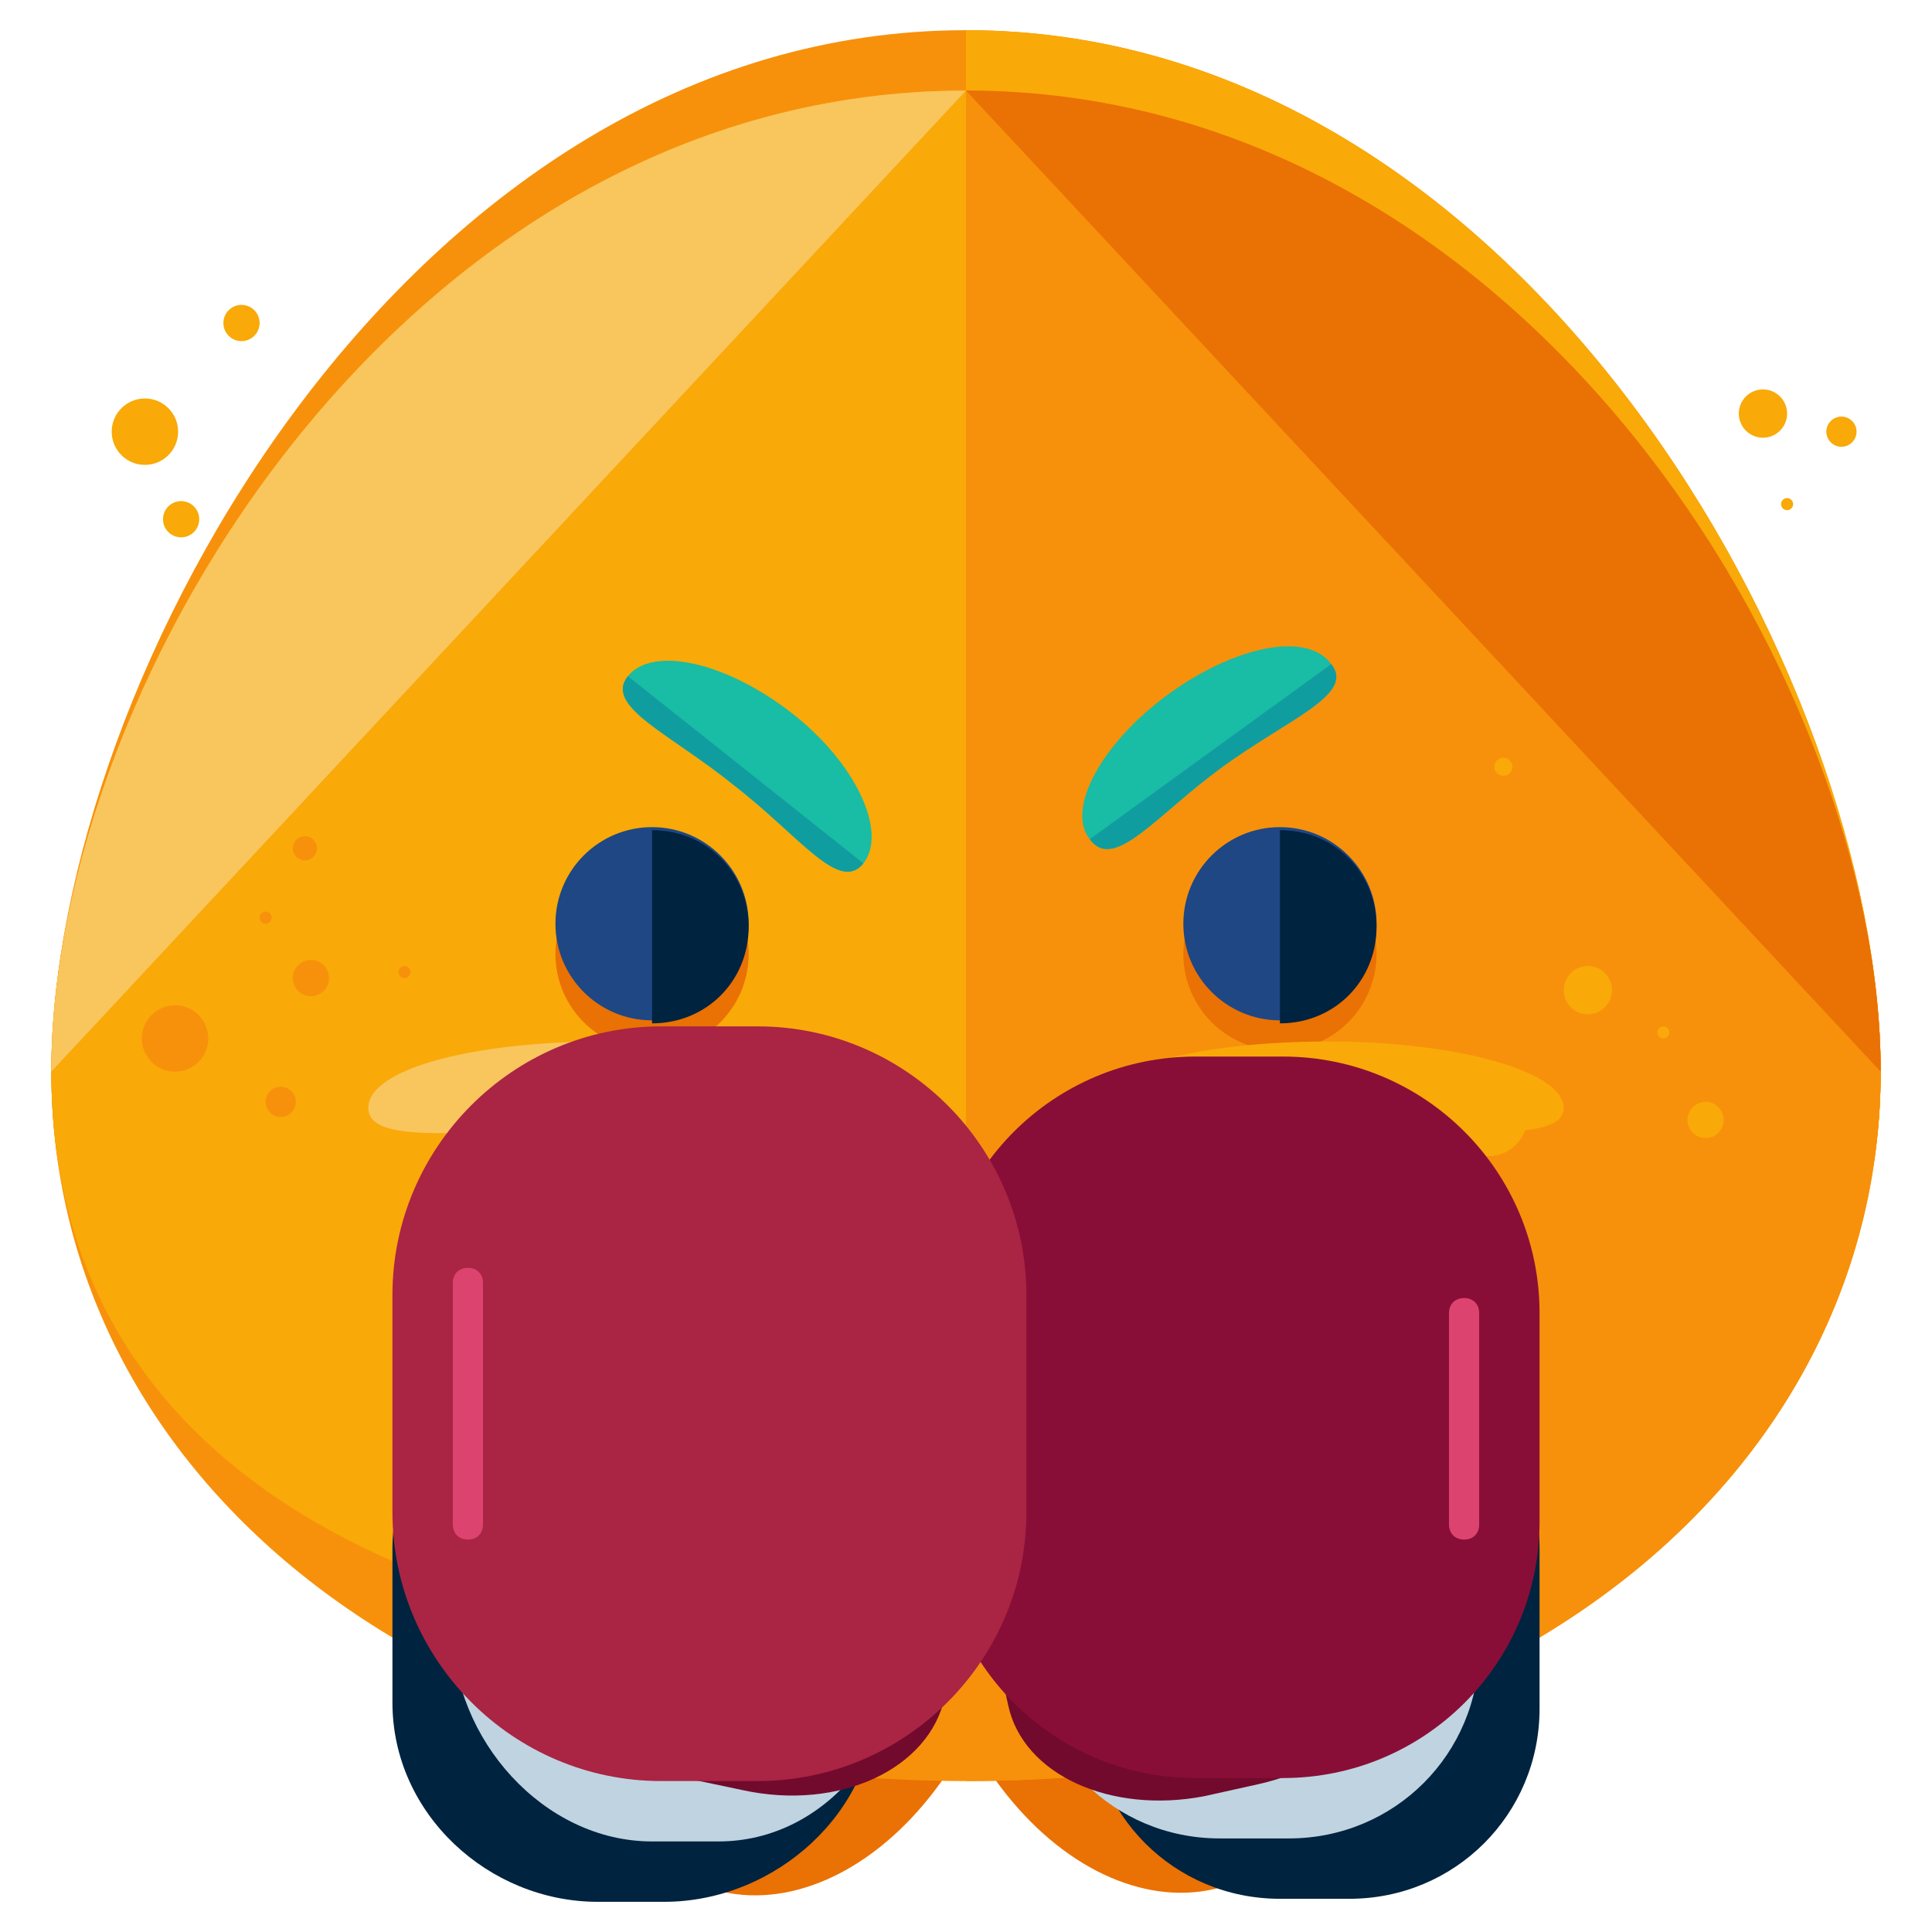 <?xml version="1.0" encoding="utf-8"?>
<!-- Generator: Adobe Illustrator 16.0.0, SVG Export Plug-In . SVG Version: 6.00 Build 0)  -->
<!DOCTYPE svg PUBLIC "-//W3C//DTD SVG 1.1//EN" "http://www.w3.org/Graphics/SVG/1.1/DTD/svg11.dtd">
<svg version="1.1" id="Layer_1" xmlns="http://www.w3.org/2000/svg" xmlns:xlink="http://www.w3.org/1999/xlink" x="0px" y="0px"
	 width="64px" height="64px" viewBox="0 0 64 64" enable-background="new 0 0 64 64" xml:space="preserve">
<g>
	<g>
		
			<ellipse transform="matrix(0.311 -0.95 0.95 0.311 -32.365 61.93)" fill="#EA7103" cx="26.5" cy="53.3" rx="9.7" ry="6.8"/>
	</g>
	<g>
		
			<ellipse transform="matrix(-0.311 -0.95 0.95 -0.311 -1.287 105.637)" fill="#EA7103" cx="37.7" cy="53.3" rx="9.7" ry="6.8"/>
	</g>
	<g>
		<g>
			<g>
				<g>
					<g>
						<path fill="#F7910B" d="M62.3,35.5C62.3,48.5,50.4,59,32,59C13.6,59,1.7,48.5,1.7,35.5S13.6,3,32,3
							C50.4,3,62.3,22.5,62.3,35.5z"/>
					</g>
					<g>
						<path fill="#F7910B" d="M62.3,35.5C62.3,48.5,50.4,55,32,55C13.6,55,1.7,48.5,1.7,35.5S13.6,1,32,1
							C50.4,1,62.3,22.5,62.3,35.5z"/>
					</g>
					<g>
						<path fill="#F9A908" d="M32,1c18.4,0,30.3,21.5,30.3,34.5S50.4,55,32,55"/>
					</g>
					<g>
						<path fill="#F9A908" d="M62.3,35.5C62.3,48.5,50.4,55,32,55C13.6,55,1.7,48.5,1.7,35.5S13.6,3,32,3
							C50.4,3,62.3,22.5,62.3,35.5z"/>
					</g>
					<g>
						<path fill="#F9C55D" d="M1.7,35.5C1.7,22.5,13.6,3,32,3"/>
					</g>
					<g>
						<path fill="#F7910B" d="M32,3c18.4,0,30.3,19.5,30.3,32.5S50.4,59,32,59"/>
					</g>
					<g>
						<path fill="#EA7103" d="M32,3c18.4,0,30.3,19.5,30.3,32.5"/>
					</g>
					<g>
						<g>
							<circle fill="#EA7103" cx="21.6" cy="31.6" r="3.2"/>
						</g>
						<g>
							<circle fill="#EA7103" cx="42.4" cy="31.6" r="3.2"/>
						</g>
						<g>
							<circle fill="#1E4784" cx="21.6" cy="30.6" r="3.2"/>
						</g>
						<g>
							<path fill="#00233F" d="M21.6,27.5c1.8,0,3.2,1.4,3.2,3.2s-1.4,3.2-3.2,3.2"/>
						</g>
						<g>
							<circle fill="#1E4784" cx="42.4" cy="30.6" r="3.2"/>
						</g>
						<g>
							<path fill="#00233F" d="M42.4,27.5c1.8,0,3.2,1.4,3.2,3.2s-1.4,3.2-3.2,3.2"/>
						</g>
					</g>
					<g>
						<g>
							<g>
								<g>
									<g>
										<g>
											<path fill="#19BCA4" d="M28.6,28.6c-0.8,1-2.1-0.9-4.3-2.6c-2.1-1.7-4.3-2.6-3.5-3.6c0.8-1,3.2-0.5,5.4,1.2
												C28.4,25.3,29.4,27.6,28.6,28.6z"/>
										</g>
									</g>
								</g>
							</g>
							<g>
								<g>
									<g>
										<g>
											<path fill="#109DA0" d="M28.6,28.6c-0.8,1-2.1-0.9-4.3-2.6c-2.1-1.7-4.3-2.6-3.5-3.6"/>
										</g>
									</g>
								</g>
							</g>
						</g>
						<g>
							<g>
								<g>
									<g>
										<g>
											<path fill="#19BCA4" d="M36.1,27.8c0.8,1.1,2.2-0.8,4.4-2.4c2.2-1.6,4.4-2.4,3.6-3.4c-0.8-1.1-3.2-0.6-5.4,1
												C36.5,24.6,35.3,26.8,36.1,27.8z"/>
										</g>
									</g>
								</g>
							</g>
							<g>
								<g>
									<g>
										<g>
											<path fill="#109DA0" d="M36.1,27.8c0.8,1.1,2.2-0.8,4.4-2.4c2.2-1.6,4.4-2.4,3.6-3.4"/>
										</g>
									</g>
								</g>
							</g>
						</g>
					</g>
					<g>
						<g>
							<path fill="#F9C55D" d="M27.8,36.7c0,1.2-3.5,0.7-7.8,0.7c-4.3,0-7.8,0.6-7.8-0.7s3.5-2.2,7.8-2.2
								C24.3,34.5,27.8,35.5,27.8,36.7z"/>
						</g>
						<g>
							<path fill="#F9A908" d="M51.8,36.7c0,1.2-3.5,0.7-7.8,0.7s-7.8,0.6-7.8-0.7s3.5-2.2,7.8-2.2S51.8,35.5,51.8,36.7z"/>
						</g>
					</g>
					<g>
						<path fill="#F7910B" d="M40,44.2c0,4.8-3.6,8.8-8,8.8c-4.4,0-8-3.9-8-8.8"/>
					</g>
					<g>
						<circle fill="#F7910B" cx="10.3" cy="32.4" r="0.6"/>
					</g>
					<g>
						<circle fill="#F7910B" cx="5.8" cy="34.4" r="1.1"/>
					</g>
					<g>
						<circle fill="#F7910B" cx="8.8" cy="30.4" r="0.2"/>
					</g>
					<g>
						<circle fill="#F7910B" cx="13.4" cy="32.2" r="0.2"/>
					</g>
					<g>
						<circle fill="#F9A908" cx="52.6" cy="32.8" r="0.8"/>
					</g>
					<g>
						<circle fill="#F9A908" cx="55.1" cy="34.2" r="0.2"/>
					</g>
					<g>
						<circle fill="#F9A908" cx="49.8" cy="25.4" r="0.3"/>
					</g>
					<g>
						<circle fill="#F9A908" cx="49.3" cy="37" r="1.3"/>
					</g>
					<g>
						<circle fill="#F9A908" cx="56.5" cy="37.1" r="0.6"/>
					</g>
					<g>
						<circle fill="#F7910B" cx="9.3" cy="36.5" r="0.5"/>
					</g>
					<g>
						<circle fill="#F7910B" cx="10.1" cy="28.1" r="0.4"/>
					</g>
					<g>
						<circle fill="#F9A908" cx="4.8" cy="14.3" r="1.1"/>
					</g>
					<g>
						<circle fill="#F9A908" cx="8" cy="10.7" r="0.6"/>
					</g>
					<g>
						<circle fill="#F9A908" cx="59.2" cy="16.7" r="0.2"/>
					</g>
					<g>
						<circle fill="#F9A908" cx="58.4" cy="13.7" r="0.8"/>
					</g>
					<g>
						<circle fill="#F9A908" cx="61" cy="14.3" r="0.5"/>
					</g>
					<g>
						<circle fill="#F9A908" cx="6" cy="17.2" r="0.6"/>
					</g>
				</g>
			</g>
		</g>
		<g>
			<g>
				<g>
					<path fill="#00233F" d="M51,51.3c0-3.5-2.8-6.3-6.3-6.3h-2.3c-3.5,0-6.3,2.8-6.3,6.3v5.3c0,3.5,2.8,6.3,6.3,6.3h2.3
						c3.5,0,6.3-2.8,6.3-6.3V51.3z"/>
				</g>
				<g>
					<path fill="#BFD4E0" d="M49,49.3c0-3.5-2.8-6.3-6.3-6.3h-2.3c-3.5,0-6.3,2.8-6.3,6.3v5.3c0,3.5,2.8,6.3,6.3,6.3h2.3
						c3.5,0,6.3-2.8,6.3-6.3V49.3z"/>
				</g>
				<g>
					<path fill="#720A2D" d="M33.4,56.5c0.5,2.3,3.4,3.6,6.5,3l1.8-0.4c3.1-0.7,5.1-3.1,4.6-5.4l-0.7-3.2c-0.5-2.3-3.4-3.6-6.5-3
						l-1.8,0.4c-3.1,0.7-5.1,3.1-4.6,5.4L33.4,56.5z"/>
				</g>
				<g>
					<path fill="#890E37" d="M51,43.5c0-4.7-3.8-8.5-8.5-8.5h-2.9c-4.7,0-8.5,3.8-8.5,8.5v6.9c0,4.7,3.8,8.5,8.5,8.5h2.9
						c4.7,0,8.5-3.8,8.5-8.5V43.5z"/>
				</g>
				<g>
					<path fill="#DD436F" d="M49,43.5c0-0.3-0.2-0.5-0.5-0.5l0,0c-0.3,0-0.5,0.2-0.5,0.5v7c0,0.3,0.2,0.5,0.5,0.5l0,0
						c0.3,0,0.5-0.2,0.5-0.5V43.5z"/>
				</g>
			</g>
			<g>
				<g>
					<path fill="#00233F" d="M29,56.4c0,3.6-3.3,6.6-7,6.6h-2.2c-3.6,0-6.8-2.9-6.8-6.6v-5.1c0-3.6,3.2-6.4,6.8-6.4H22
						c3.6,0,7,2.7,7,6.4V56.4z"/>
				</g>
				<g>
					<path fill="#BFD4E0" d="M30,54c0,3.6-2.6,7-6.2,7h-2.2c-3.6,0-6.6-3.4-6.6-7v-5.1c0-3.6,2.9-6.9,6.6-6.9h2.2
						c3.6,0,6.2,3.3,6.2,6.9V54z"/>
				</g>
				<g>
					<path fill="#720A2D" d="M31.3,56.2c-0.5,2.4-3.5,3.8-6.7,3.1l-1.9-0.4c-3.2-0.7-5.3-3.2-4.8-5.6l0.7-3.3
						c0.5-2.4,3.5-3.8,6.7-3.1l1.9,0.4c3.2,0.7,5.3,3.2,4.8,5.6L31.3,56.2z"/>
				</g>
				<g>
					<path fill="#AA2444" d="M34,50.1c0,4.9-4,8.9-8.9,8.9h-3.2C17,59,13,55,13,50.1v-7.2c0-4.9,4-8.9,8.9-8.9h3.2
						c4.9,0,8.9,4,8.9,8.9V50.1z"/>
				</g>
				<g>
					<path fill="#DD436F" d="M16,50.5c0,0.3-0.2,0.5-0.5,0.5l0,0c-0.3,0-0.5-0.2-0.5-0.5v-8c0-0.3,0.2-0.5,0.5-0.5l0,0
						c0.3,0,0.5,0.2,0.5,0.5V50.5z"/>
				</g>
			</g>
		</g>
	</g>
</g>
</svg>
